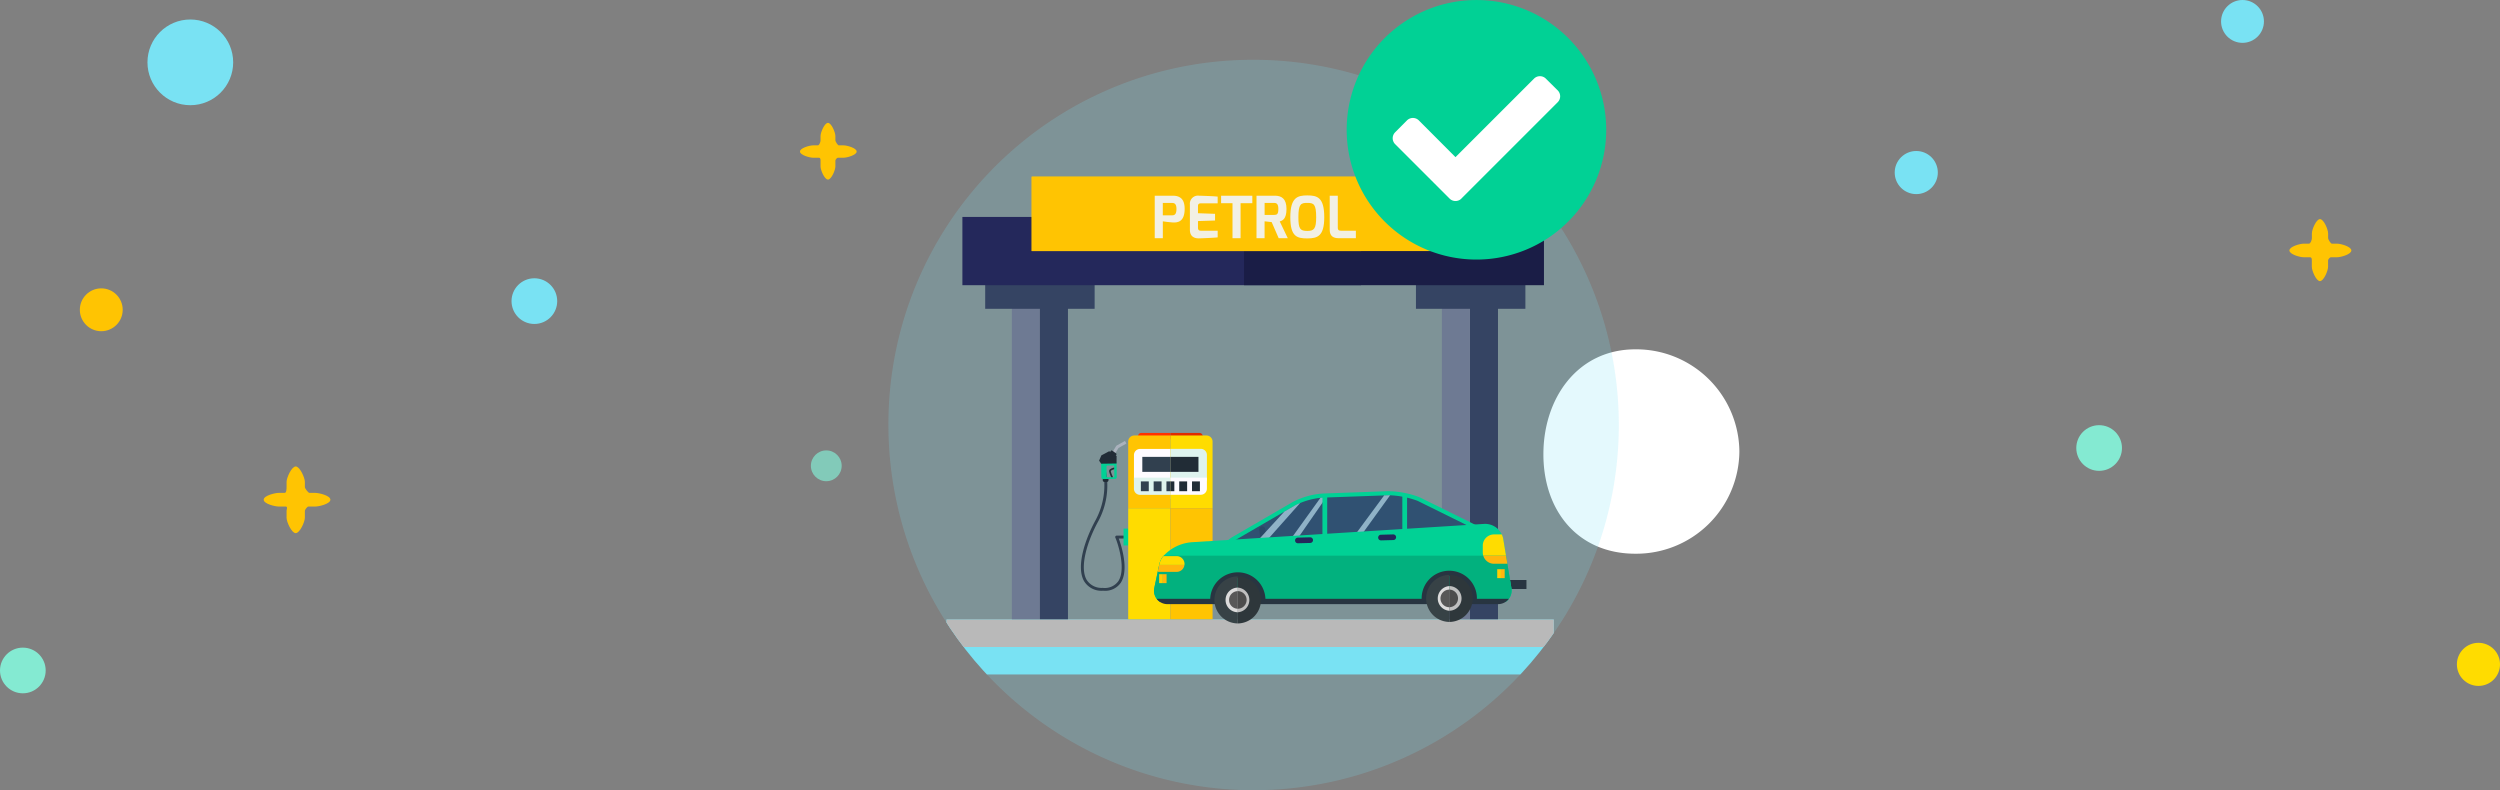 <svg xmlns="http://www.w3.org/2000/svg" width="404.567" height="127.884" viewBox="0 0 404.567 127.884">
    <rect x="0" y="0" width="404.567" height="127.884" fill="#808080" stroke="none"/>
    <defs>
        <clipPath id="clip-path">
            <path id="Path_23046" d="M58.787 0A59.1 59.1 0 1 1 0 59.1 58.946 58.946 0 0 1 58.787 0z" class="cls-1"/>
        </clipPath>
        <style>
            .cls-1,.cls-4{fill:#79e2f3}.cls-1{opacity:.201}.cls-2{fill:#ffc402}.cls-6{fill:#84ead2}.cls-5{fill:#ffdc00}.cls-7{fill:#fff}.cls-12{fill:#31404f}.cls-13{fill:#212c36}.cls-15{fill:#01d195}.cls-16{fill:#def3ee}.cls-17{fill:#fefbff}.cls-18{fill:#6e7a93}.cls-19{fill:#354463}.cls-20{fill:#283541}.cls-23{fill:#cff3ff;opacity:.6}.cls-25{fill:#24285b}.cls-26{fill:#ffb60d}.cls-27{fill:#ffcd02}.cls-28{fill:#374246}.cls-29{fill:#2e373b}.cls-30{fill:#dcdcdc}.cls-31{fill:#bfbfbf}.cls-32{fill:#4d4d4d}.cls-33{fill:#585858}.cls-36{fill:#f2f0e4}
        </style>
    </defs>
    <g id="Group_29593" transform="translate(-8501.7 4601)">
        <g id="W_Illustrations_Smartfleet" transform="translate(8501.7 -4601)">
            <g id="undraw_Astronaut_xko2" transform="translate(-107.659 -130.003)">
                <path id="Path_23135" d="M536.351 223.76h-.779c-.159 0-.551-.623-.551-.8v-.724c0-.565-.639-2.115-1.2-2.115s-1.2 1.55-1.2 2.115v.724c0 .255-.2.8-.437.8h-.78c-.565 0-2.115.438-2.115 1s1.55 1 2.115 1h.93c.294 0 .287.3.287.457v.966c0 .565.639 2.115 1.2 2.115s1.2-1.55 1.2-2.115v-.966c0-.128.258-.457.4-.457h.93c.565 0 2.116-.438 2.116-1s-1.551-1-2.116-1z" class="cls-2" transform="translate(-292.176 -70.234)"/>
                <path id="Path_23139" d="M712.7 257.593h-.9c-.182 0-.715-.708-.715-.914v-.832c0-.649-.8-2.429-1.447-2.429s-1.447 1.78-1.447 2.429v.832c0 .293-.017.914-.293.914h-.9c-.649 0-2.43.436-2.43 1.085s1.781 1.085 2.43 1.085h1.068c.338 0 .12.49.12.667v1.109c0 .649.8 2.429 1.447 2.429s1.447-1.78 1.447-2.429v-1.109c0-.147.379-.667.543-.667h1.077c.649 0 2.43-.436 2.43-1.085s-1.779-1.085-2.43-1.085z" class="cls-2" transform="translate(-329.285 -54.781)"/>
                <path id="Path_23142" d="M362.889 314.689h-.916c-.187 0-.732-.724-.732-.935v-.854c0-.664-.816-2.485-1.48-2.485s-1.48 1.821-1.48 2.485v.851c0 .3-.017.935-.3.935h-.916c-.664 0-2.486.446-2.486 1.11s1.822 1.11 2.486 1.11h1.092c.346 0 .123.5.123.682v1.135c0 .664.816 2.485 1.48 2.485s1.48-1.821 1.48-2.485v-1.135c0-.15.388-.682.555-.682h1.092c.664 0 2.486-.446 2.486-1.11s-1.82-1.107-2.484-1.107z" class="cls-2" transform="translate(-204.247 -104.927)"/>
                <circle id="Ellipse_1774" cx="2.492" cy="2.492" r="2.492" fill="#84ead2" opacity="0.7" transform="translate(238.881 202.891)"/>
                <ellipse id="Ellipse_1775" cx="6.936" cy="6.935" class="cls-4" rx="6.936" ry="6.935" transform="translate(131.522 133.158)"/>
                <ellipse id="Ellipse_1776" cx="3.468" cy="3.467" class="cls-2" rx="3.468" ry="3.467" transform="translate(120.579 176.668)"/>
                <circle id="Ellipse_1783" cx="3.696" cy="3.696" r="3.696" class="cls-4" transform="translate(190.438 175.036)"/>
                <path id="Path_23151" d="M814 271.092h-.851c-.173 0-.6-.68-.6-.875v-.79c0-.617-.7-2.308-1.314-2.308s-1.314 1.691-1.314 2.308v.79c0 .278-.215.875-.477.875h-.851c-.617 0-2.308.478-2.308 1.1s1.692 1.1 2.308 1.1h1.007c.321 0 .313.33.313.5v1.054c0 .617.7 2.308 1.314 2.308s1.314-1.691 1.314-2.308v-1.054c0-.14.282-.5.438-.5H814c.617 0 2.309-.478 2.309-1.1s-1.696-1.1-2.309-1.1z" class="cls-2" transform="translate(-328.138 -101.657)"/>
                <ellipse id="Ellipse_1790" cx="3.489" cy="3.488" class="cls-5" rx="3.489" ry="3.488" transform="translate(505.249 234.027)"/>
                <ellipse id="Ellipse_1791" cx="3.489" cy="3.488" class="cls-4" rx="3.489" ry="3.488" transform="translate(414.273 154.439)"/>
                <ellipse id="Ellipse_1804" cx="3.468" cy="3.467" class="cls-4" rx="3.468" ry="3.467" transform="translate(467.089 130.003)"/>
                <circle id="Ellipse_1808" cx="3.696" cy="3.696" r="3.696" class="cls-6" transform="translate(443.659 198.807)"/>
                <circle id="Ellipse_2194" cx="3.696" cy="3.696" r="3.696" class="cls-6" transform="translate(107.659 234.807)"/>
            </g>
            <path id="Ellipse_11" d="M16.649 0a16.692 16.692 0 0 1 16.842 16.537 16.692 16.692 0 0 1-16.842 16.538c-9.3 0-14.873-6.953-14.873-16.086S7.347 0 16.649 0z" class="cls-7" transform="translate(247.987 56.531)"/>
        </g>
        <g id="Group_29592" transform="translate(-1294.531 -127.323)">
            <path id="Path_25664" d="M58.787 0A59.1 59.1 0 1 1 0 59.1 58.946 58.946 0 0 1 58.787 0z" class="cls-1" transform="translate(9940 -4464)"/>
            <g id="Mask_Group_132" clip-path="url(#clip-path)" transform="translate(9940 -4464)">
                <g id="Group_29589" transform="translate(9.406 18.913)">
                    <path id="Rectangle_21440" d="M0 0H98.269V8.89H0z" class="cls-4" transform="translate(0 71.665)"/>
                    <path id="Rectangle_21441" fill="#b9b9b9" d="M0 0H98.269V4.445H0z" transform="translate(0 71.665)"/>
                    <g id="Group_29523" transform="translate(21.744 41.472)">
                        <g id="Group_29507" transform="translate(9.255)">
                            <path id="Path_25556" fill="#ff3100" d="M54.854 136.272a.519.519 0 0 0 0 1.039h4.709v-1.039z" transform="translate(-54.337 -136.272)"/>
                            <path id="Path_25557" fill="#e02b00" d="M68.207 136.272H63.5v1.039h4.709a.519.519 0 0 0 0-1.039z" transform="translate(-58.272 -136.272)"/>
                        </g>
                        <g id="Group_29508" transform="translate(0 6.227)">
                            <path id="Path_25558" d="M41.79 166.441h-.162a3.285 3.285 0 0 1-3-1.554c-1.337-2.35.17-6.795 1.867-9.887a11.907 11.907 0 0 0 1.259-7.582.234.234 0 1 1 .456-.1 12.15 12.15 0 0 1-1.306 7.913c-1.767 3.221-3.03 7.385-1.87 9.426a2.85 2.85 0 0 0 2.608 1.317 2.7 2.7 0 0 0 2.539-1.1c1.329-2.073-.222-6.466-.49-7.018a.235.235 0 0 1 .211-.338h3.311a.235.235 0 0 1 0 .471h-2.97c.426 1.165 1.673 5.05.333 7.141a3.067 3.067 0 0 1-2.786 1.311z" class="cls-12" transform="translate(-38.114 -147.129)"/>
                        </g>
                        <g id="Group_29518" transform="translate(2.945 1.289)">
                            <g id="Group_29509" transform="translate(.593 6.021)">
                                <path id="Path_25559" d="M45.241 149.017v.338a.274.274 0 0 1-.27.279l-.379.005a.274.274 0 0 1-.277-.271v-.338z" class="cls-13" transform="translate(-44.315 -149.017)"/>
                            </g>
                            <g id="Group_29510" transform="translate(1.616 4.31)">
                                <path id="Path_25560" d="M46.776 147.63a4.01 4.01 0 0 1-.394-1 .105.105 0 0 1 .032-.083 1.239 1.239 0 0 1 .62-.243l-.005-.275a1.486 1.486 0 0 0-.816.332.383.383 0 0 0-.1.3 4.363 4.363 0 0 0 .424 1.1z" class="cls-13" transform="translate(-46.109 -146.034)"/>
                            </g>
                            <g id="Group_29512" transform="translate(2.079)">
                                <g id="Group_29511">
                                    <path id="Path_25561" fill="#aab2bd" d="M47.334 140.72l.646-1.057 1.28-.718-.236-.426-1.336.748a.245.245 0 0 0-.089.085l-.679 1.112z" transform="translate(-46.92 -138.519)"/>
                                </g>
                            </g>
                            <g id="Group_29515" transform="translate(.336 3.272)">
                                <g id="Group_29514">
                                    <g id="Group_29513">
                                        <path id="Path_25562" d="M43.864 144.529l.031 2.325a.274.274 0 0 0 .277.271l1.945-.026a.275.275 0 0 0 .27-.279l-.032-2.325a.274.274 0 0 0-.277-.271l-1.945.027a.274.274 0 0 0-.269.278zm.867.552a.144.144 0 0 1 .141-.146l.953-.013a.144.144 0 0 1 .145.142l.022 1.617a.144.144 0 0 1-.141.146l-.953.013a.144.144 0 0 1-.145-.142z" class="cls-15" transform="translate(-43.864 -144.223)"/>
                                    </g>
                                </g>
                            </g>
                            <g id="Group_29516" transform="translate(0 1.67)">
                                <path id="Path_25563" d="M43.613 143.453l-.337-.5.371-.856 1.262-.666 1.2.765-.008 1.222z" class="cls-13" transform="translate(-43.276 -141.431)"/>
                            </g>
                            <g id="Group_29517" transform="translate(1.723 1.548)">
                                <path id="Path_25564" d="M46.3 141.543l.18-.263a.141.141 0 0 1 .2-.037l.648.448a.142.142 0 0 1 .037.2l-.18.264z" class="cls-13" transform="translate(-46.296 -141.218)"/>
                            </g>
                        </g>
                        <path id="Rectangle_21467" d="M0 0H2.214V2.735H0z" class="cls-15" transform="translate(6.9 15.475)"/>
                        <g id="Group_29519" transform="translate(7.654 .413)">
                            <path id="Path_25663" d="M0 0h6.827v17.974H0z" class="cls-5" transform="translate(0 11.769)"/>
                            <path id="Path_25565" d="M58.358 136.992h-5.841a.989.989 0 0 0-.986.991v10.778h6.827z" class="cls-2" transform="translate(-51.531 -136.992)"/>
                            <path id="Path_25566" d="M70.324 148.761v-10.778a.988.988 0 0 0-.986-.991H63.5v11.769z" class="cls-5" transform="translate(-56.671 -136.992)"/>
                            <path id="Path_25662" d="M0 0h6.827v17.974H0z" class="cls-2" transform="translate(6.827 11.769)"/>
                        </g>
                        <path id="Rectangle_21470" d="M0 0H0.014V7.419H0z" class="cls-16" transform="translate(14.481 3.276)"/>
                        <g id="Group_29520" transform="translate(8.586 2.574)">
                            <path id="Path_25567" d="M59.059 140.785H54.15a.988.988 0 0 0-.986.991v4.15h5.9z" class="cls-17" transform="translate(-53.164 -140.771)"/>
                            <path id="Path_25568" d="M59.059 148.9h-5.9v1.786a.988.988 0 0 0 .986.991h4.923v-.014h-.014z" class="cls-16" transform="translate(-53.164 -144.232)"/>
                            <path id="Path_25569" d="M63.512 145.916h5.895v-4.165a.988.988 0 0 0-.986-.991H63.5v.014h.014z" class="cls-16" transform="translate(-57.603 -140.76)"/>
                            <path id="Path_25570" d="M63.522 148.9v2.763h4.909a.988.988 0 0 0 .986-.991V148.9z" class="cls-17" transform="translate(-57.613 -144.232)"/>
                        </g>
                        <path id="Rectangle_21471" d="M0 0H1.281V1.579H0z" class="cls-12" transform="translate(11.772 7.843)"/>
                        <path id="Rectangle_21472" d="M0 0H1.281V1.579H0z" class="cls-13" transform="translate(15.91 7.843)"/>
                        <path id="Rectangle_21473" d="M0 0H1.281V1.579H0z" class="cls-12" transform="translate(9.703 7.843)"/>
                        <path id="Rectangle_21474" d="M0 0H1.28V1.579H0z" class="cls-13" transform="translate(17.979 7.843)"/>
                        <g id="Group_29521" transform="translate(13.841 7.843)">
                            <path id="Rectangle_21475" d="M0 0H0.64V1.579H0z" class="cls-12"/>
                            <path id="Rectangle_21476" d="M0 0H0.64V1.579H0z" class="cls-13" transform="translate(.64)"/>
                        </g>
                        <g id="Group_29522" transform="translate(9.938 3.873)">
                            <path id="Rectangle_21477" d="M0 0H4.539V2.425H0z" class="cls-12"/>
                            <path id="Rectangle_21478" d="M0 0H4.548V2.425H0z" class="cls-13" transform="translate(4.539)"/>
                        </g>
                    </g>
                    <path id="Rectangle_21495" d="M0 0H4.54V56.03H0z" class="cls-18" transform="translate(10.571 15.599)"/>
                    <path id="Rectangle_21496" d="M0 0H4.54V56.03H0z" class="cls-19" transform="translate(15.11 15.599)"/>
                    <path id="Rectangle_21497" d="M0 0H4.54V56.03H0z" class="cls-19" transform="translate(84.699 15.599)"/>
                    <path id="Rectangle_21498" d="M0 0H4.54V56.03H0z" class="cls-18" transform="translate(80.16 15.599)"/>
                    <g id="Group_29559" transform="translate(33.582 50.894)">
                        <path id="Rectangle_21506" d="M0 0H4.126V1.46H0z" class="cls-20" transform="translate(56.139 14.372)"/>
                        <path id="Path_25586" d="M175.631 158.069c1.343.563 1.252 1.074-.2 1.136l-38.576 2.111c-1.454.063-1.61-.483-.35-1.212l9.711-5.639a12.277 12.277 0 0 1 4.938-1.386l10.475-.377a14.844 14.844 0 0 1 5.086.962z" class="cls-15" transform="translate(-123.794 -152.699)"/>
                        <path id="Path_25587" fill="#305172" d="M147.477 155.534a11.667 11.667 0 0 1 4.621-1.3l10.621-.38a14.417 14.417 0 0 1 4.671.913l8.657 4.278-38.226 2.093z" transform="translate(-124.725 -153.193)"/>
                        <path id="Path_25588" fill="#2b4866" d="M146.1 166.14a.5.5 0 0 1-.424.561.5.5 0 0 1-.558-.427l-.418-3.074a.5.5 0 0 1 .424-.561.5.5 0 0 1 .558.427z" transform="translate(-127.68 -156.936)"/>
                        <path id="Path_25589" d="M154.043 160.905l4.578-6.369c.156-.016.305-.026.446-.029l.468-.017-4.413 6.355z" class="cls-23" transform="translate(-131.693 -153.463)"/>
                        <path id="Path_25590" d="M177.453 153.858c.062 0 .132.005.2.006l-4.439 6.147-1.086.06 4.562-6.186z" class="cls-23" transform="translate(-139.459 -153.193)"/>
                        <path id="Path_25591" d="M148.76 157.438l1.672-.971a7.5 7.5 0 0 1 .884-.421l-5.1 5.731-1.517.083z" class="cls-23" transform="translate(-127.68 -154.126)"/>
                        <path id="Rectangle_21507" d="M0 0H0.771V8.435H0z" class="cls-15" transform="translate(27.249 .665)"/>
                        <path id="Rectangle_21508" d="M0 0H0.771V8.435H0z" class="cls-15" transform="translate(40.175 .498)"/>
                        <path id="Path_25592" d="M115.86 174.579h55.84a2.2 2.2 0 0 0 .991-2.289l-.653-3.91-.666-4a2.709 2.709 0 0 0-.236-.752 2.988 2.988 0 0 0-2.824-1.7l-47.143 2.953a6.92 6.92 0 0 0-4.805 2.266 3.014 3.014 0 0 0-.653 1.335l-.254 1.19-.557 2.625a2.166 2.166 0 0 0 .96 2.282z" class="cls-15" transform="translate(-114.865 -156.632)"/>
                        <path id="Path_25593" fill="#02b17e" d="M115.761 178.339H171.8a2.21 2.21 0 0 0 .892-2.223l-.653-3.91-.219-1.312h-55.383l-.068.077a3.014 3.014 0 0 0-.653 1.335l-.254 1.19-.557 2.625a2.174 2.174 0 0 0 .856 2.218z" transform="translate(-114.865 -160.458)"/>
                        <path id="Path_25594" d="M115.6 183.063a2.193 2.193 0 0 0 1.806.868h53.38a2.229 2.229 0 0 0 1.818-.868z" class="cls-20" transform="translate(-115.18 -165.648)"/>
                        <path id="Path_25595" d="M178.436 165.421a.456.456 0 0 0 .467.445l1.993-.053a.456.456 0 0 0 .443-.469.456.456 0 0 0-.467-.446l-1.993.053a.456.456 0 0 0-.443.469z" class="cls-25" transform="translate(-142.17 -157.901)"/>
                        <path id="Path_25596" d="M154.866 166.236a.456.456 0 0 0 .467.445l1.993-.052a.456.456 0 0 0 .443-.469.455.455 0 0 0-.467-.445l-1.993.052a.457.457 0 0 0-.443.469z" class="cls-25" transform="translate(-132.046 -158.249)"/>
                        <g id="Group_29546" transform="translate(.597 10.513)">
                            <path id="Path_25597" d="M120.422 172.3a1.274 1.274 0 0 0-.371-.9 1.244 1.244 0 0 0-.893-.373H117a3.014 3.014 0 0 0-.653 1.335l-.019.09h4.084a1.281 1.281 0 0 0 .01-.152z" class="cls-5" transform="translate(-116.089 -171.029)"/>
                            <path id="Path_25598" d="M116.146 173.514l-.234 1.1a1.378 1.378 0 0 0 .236.022h2.833a1.263 1.263 0 0 0 1.25-1.122z" class="cls-26" transform="translate(-115.912 -172.089)"/>
                        </g>
                        <g id="Group_29547" transform="translate(53.198 6.999)">
                            <path id="Path_25599" d="M211.429 165.654a2.708 2.708 0 0 0-.236-.752h-1.265a1.818 1.818 0 0 0-1.813 1.823v1.1a1.823 1.823 0 0 0 .08.511h3.68z" class="cls-5" transform="translate(-208.116 -164.902)"/>
                            <path id="Path_25600" d="M208.257 170.894a1.809 1.809 0 0 0 1.733 1.312h2.167l-.219-1.312z" class="cls-26" transform="translate(-208.177 -167.457)"/>
                        </g>
                        <g id="Group_29548" transform="translate(.82 13.432)">
                            <path id="Rectangle_21509" d="M0 0H0.604V1.453H0z" class="cls-26" transform="translate(.604)"/>
                            <path id="Rectangle_21510" d="M0 0H0.604V1.453H0z" class="cls-27"/>
                        </g>
                        <g id="Group_29549" transform="translate(55.534 12.625)">
                            <path id="Rectangle_21511" d="M0 0H0.604V1.453H0z" class="cls-26" transform="translate(.604)"/>
                            <path id="Rectangle_21512" d="M0 0H0.604V1.453H0z" class="cls-27"/>
                        </g>
                        <g id="Group_29553" transform="translate(9.084 13.107)">
                            <path id="Path_25601" d="M131.69 180.391c-.011-.114-.018-.228-.018-.342a3.588 3.588 0 1 1 7.176 0c0 .115-.007.229-.018.342h.889q.013-.17.013-.342a4.472 4.472 0 1 0-8.945 0c0 .115 0 .229.013.342z" class="cls-20" transform="translate(-130.788 -175.551)"/>
                            <g id="Group_29550" transform="translate(.686 .69)">
                                <path id="Path_25602" d="M131.991 180.561a3.8 3.8 0 0 0 3.785 3.8v-7.611a3.8 3.8 0 0 0-3.785 3.811z" class="cls-28" transform="translate(-131.991 -176.754)"/>
                                <path id="Path_25603" d="M138.626 176.754v7.611a3.806 3.806 0 0 0 0-7.611z" class="cls-29" transform="translate(-134.84 -176.754)"/>
                            </g>
                            <g id="Group_29551" transform="translate(2.487 2.5)">
                                <path id="Path_25604" d="M135.147 181.907a1.988 1.988 0 0 0 1.984 1.994v-3.991a1.991 1.991 0 0 0-1.984 1.997z" class="cls-30" transform="translate(-135.147 -179.909)"/>
                                <path id="Path_25605" d="M138.626 179.909v3.991a2 2 0 0 0 0-3.991z" class="cls-31" transform="translate(-136.641 -179.909)"/>
                            </g>
                            <g id="Group_29552" transform="translate(3.057 3.073)">
                                <path id="Path_25606" d="M138.626 180.909v2.845a1.422 1.422 0 0 0 0-2.845z" class="cls-32" transform="translate(-137.211 -180.909)"/>
                                <path id="Path_25607" d="M136.146 182.332a1.417 1.417 0 0 0 1.414 1.422v-2.845a1.419 1.419 0 0 0-1.414 1.423z" class="cls-33" transform="translate(-136.146 -180.909)"/>
                            </g>
                        </g>
                        <g id="Group_29558" transform="translate(43.303 12.861)">
                            <g id="Group_29554">
                                <path id="Path_25608" d="M191.655 180.357a3.795 3.795 0 0 1 3.736-4.4 3.8 3.8 0 0 1 3.788 3.808 3.761 3.761 0 0 1-.048.588h.494a4.343 4.343 0 0 0 .042-.588 4.274 4.274 0 1 0-8.548 0 4.341 4.341 0 0 0 .042.588z" class="cls-20" transform="translate(-190.921 -175.271)"/>
                                <path id="Path_25609" d="M191.213 180.209a4.132 4.132 0 0 1-.045-.588 4.076 4.076 0 1 1 8.152 0 4.023 4.023 0 0 1-.046.588h.4a4.472 4.472 0 1 0-8.863 0z" class="cls-20" transform="translate(-190.771 -175.123)"/>
                                <path id="Path_25610" d="M192.023 179.985a3.588 3.588 0 1 1 7.175 0 3.545 3.545 0 0 1-.049.588h.4a3.959 3.959 0 0 0 .047-.588 3.985 3.985 0 1 0-7.969 0 3.957 3.957 0 0 0 .047.588h.4a3.543 3.543 0 0 1-.051-.588z" class="cls-20" transform="translate(-191.138 -175.488)"/>
                            </g>
                            <g id="Group_29555" transform="translate(.686 .69)">
                                <path id="Path_25611" d="M195.759 176.326a3.806 3.806 0 0 0 0 7.611v-7.611z" class="cls-28" transform="translate(-191.973 -176.326)"/>
                                <path id="Path_25612" d="M202.4 180.133a3.8 3.8 0 0 0-3.784-3.807v7.611a3.8 3.8 0 0 0 3.784-3.804z" class="cls-29" transform="translate(-194.824 -176.326)"/>
                            </g>
                            <g id="Group_29556" transform="translate(2.487 2.5)">
                                <path id="Path_25613" d="M197.115 179.482a2 2 0 0 0 0 3.991v-3.991z" class="cls-30" transform="translate(-195.13 -179.482)"/>
                                <path id="Path_25614" d="M200.594 181.479a1.991 1.991 0 0 0-1.983-2v3.991a1.988 1.988 0 0 0 1.983-1.991z" class="cls-31" transform="translate(-196.625 -179.482)"/>
                            </g>
                            <g id="Group_29557" transform="translate(3.057 3.073)">
                                <path id="Path_25615" d="M197.544 180.481a1.422 1.422 0 0 0 0 2.845v-2.845z" class="cls-33" transform="translate(-196.129 -180.481)"/>
                                <path id="Path_25616" d="M200.024 181.9a1.419 1.419 0 0 0-1.413-1.423v2.845a1.417 1.417 0 0 0 1.413-1.422z" class="cls-32" transform="translate(-197.195 -180.481)"/>
                            </g>
                        </g>
                    </g>
                    <path id="Rectangle_21513" d="M0 0H17.711V5.639H0z" class="cls-19" transform="translate(6.255 15.745)"/>
                    <path id="Rectangle_21514" d="M0 0H17.711V5.639H0z" class="cls-19" transform="translate(75.964 15.745)"/>
                    <g id="Group_29560" transform="translate(2.566 6.512)">
                        <path id="Rectangle_21515" d="M0 0H64.513V11.055H0z" class="cls-25"/>
                        <path id="Rectangle_21516" fill="#1a1d46" d="M0 0H48.539V11.055H0z" transform="translate(45.575)"/>
                    </g>
                    <g id="Group_29561" transform="translate(13.745)">
                        <path id="Rectangle_21517" fill="#fc0" d="M0 0H53.258V12.04H0z" transform="translate(.078)"/>
                        <path id="Rectangle_21518" d="M0 0H73.225V12.04H0z" class="cls-2"/>
                    </g>
                    <g id="Group_29577" transform="translate(33.691 3.033)">
                        <path id="Path_25656" d="M89.056 69.334H92c.856 0 1.9.268 1.9 2.12 0 2.1-1.113 2.25-1.9 2.214-.374-.016-1.586-.16-1.632-.188v2.728h-1.312zm2.837 3.174c.414 0 .683-.213.683-1.039s-.355-.966-.683-.966h-1.529v2.005z" class="cls-36" transform="translate(-89.056 -69.287)"/>
                        <path id="Path_25657" d="M99.03 70.761a1.31 1.31 0 0 1 1.486-1.428s2.407.067 3.009.15v1.087h-2.7c-.485 0-.485.272-.485.526v1.073l2.761.1v1.081l-2.761.089v1.072c0 .5.308.489.579.489h2.607v1.078c-.529.072-2.915.159-2.915.159-.61.028-1.579-.111-1.579-1.379z" class="cls-36" transform="translate(-93.34 -69.287)"/>
                        <path id="Path_25658" d="M107.882 69.334h5.054v1.211h-1.9v5.663h-1.308v-5.663h-1.845z" class="cls-36" transform="translate(-97.142 -69.287)"/>
                        <path id="Path_25659" d="M117.924 69.334h2.992c1.068 0 1.862.5 1.862 2.143 0 1.7-.71 1.9-1.089 2.024l1.295 2.707h-1.472l-1.13-2.6-1.149-.131v2.733h-1.308zm2.864 3.109c.455 0 .672-.135.672-.965 0-.781-.261-.974-.672-.974h-1.551v1.94z" class="cls-36" transform="translate(-101.455 -69.287)"/>
                        <path id="Path_25660" d="M130.266 69.252c1.616 0 2.743.31 2.743 3.531 0 3.034-1.061 3.428-2.743 3.428s-2.75-.3-2.75-3.428c0-3.221 1.184-3.531 2.75-3.531zm0 5.748c1.1 0 1.435-.364 1.435-2.216 0-2.142-.4-2.32-1.435-2.32-1.011 0-1.442.132-1.442 2.32 0 1.875.276 2.216 1.442 2.216z" class="cls-36" transform="translate(-105.575 -69.252)"/>
                        <path id="Path_25661" d="M138.692 69.334H140v5.175c0 .5.309.489.579.489h2.345v1.211h-2.807c-.745 0-1.425-.277-1.425-1.338z" class="cls-36" transform="translate(-110.375 -69.287)"/>
                    </g>
                </g>
            </g>
        </g>
        <g id="W_Illustrations_Smartfleet-2" transform="translate(8719.62 -4601)">
            <g id="Tick" transform="translate(-528.917 -210.598)">
                <path id="Ellipse_11-2" d="M16.649 0a16.692 16.692 0 0 1 16.842 16.537 16.692 16.692 0 0 1-16.842 16.538c-9.3 0-14.873-6.953-14.873-16.086S7.347 0 16.649 0z" class="cls-7" transform="translate(531.984 216.128)"/>
                <path id="Path_222" d="M562.218 430.615a21 21 0 1 1-21-21 21 21 0 0 1 21 21zm-23.431 11.118l15.581-15.581a1.354 1.354 0 0 0 0-1.917l-1.917-1.9a1.351 1.351 0 0 0-1.914 0l-12.709 12.705-5.933-5.947a1.359 1.359 0 0 0-1.917 0l-1.917 1.928a1.359 1.359 0 0 0 0 1.917l8.809 8.806a1.354 1.354 0 0 0 1.917 0z" class="cls-15" transform="translate(8.707 -199.012)"/>
            </g>
        </g>
    </g>
</svg>
